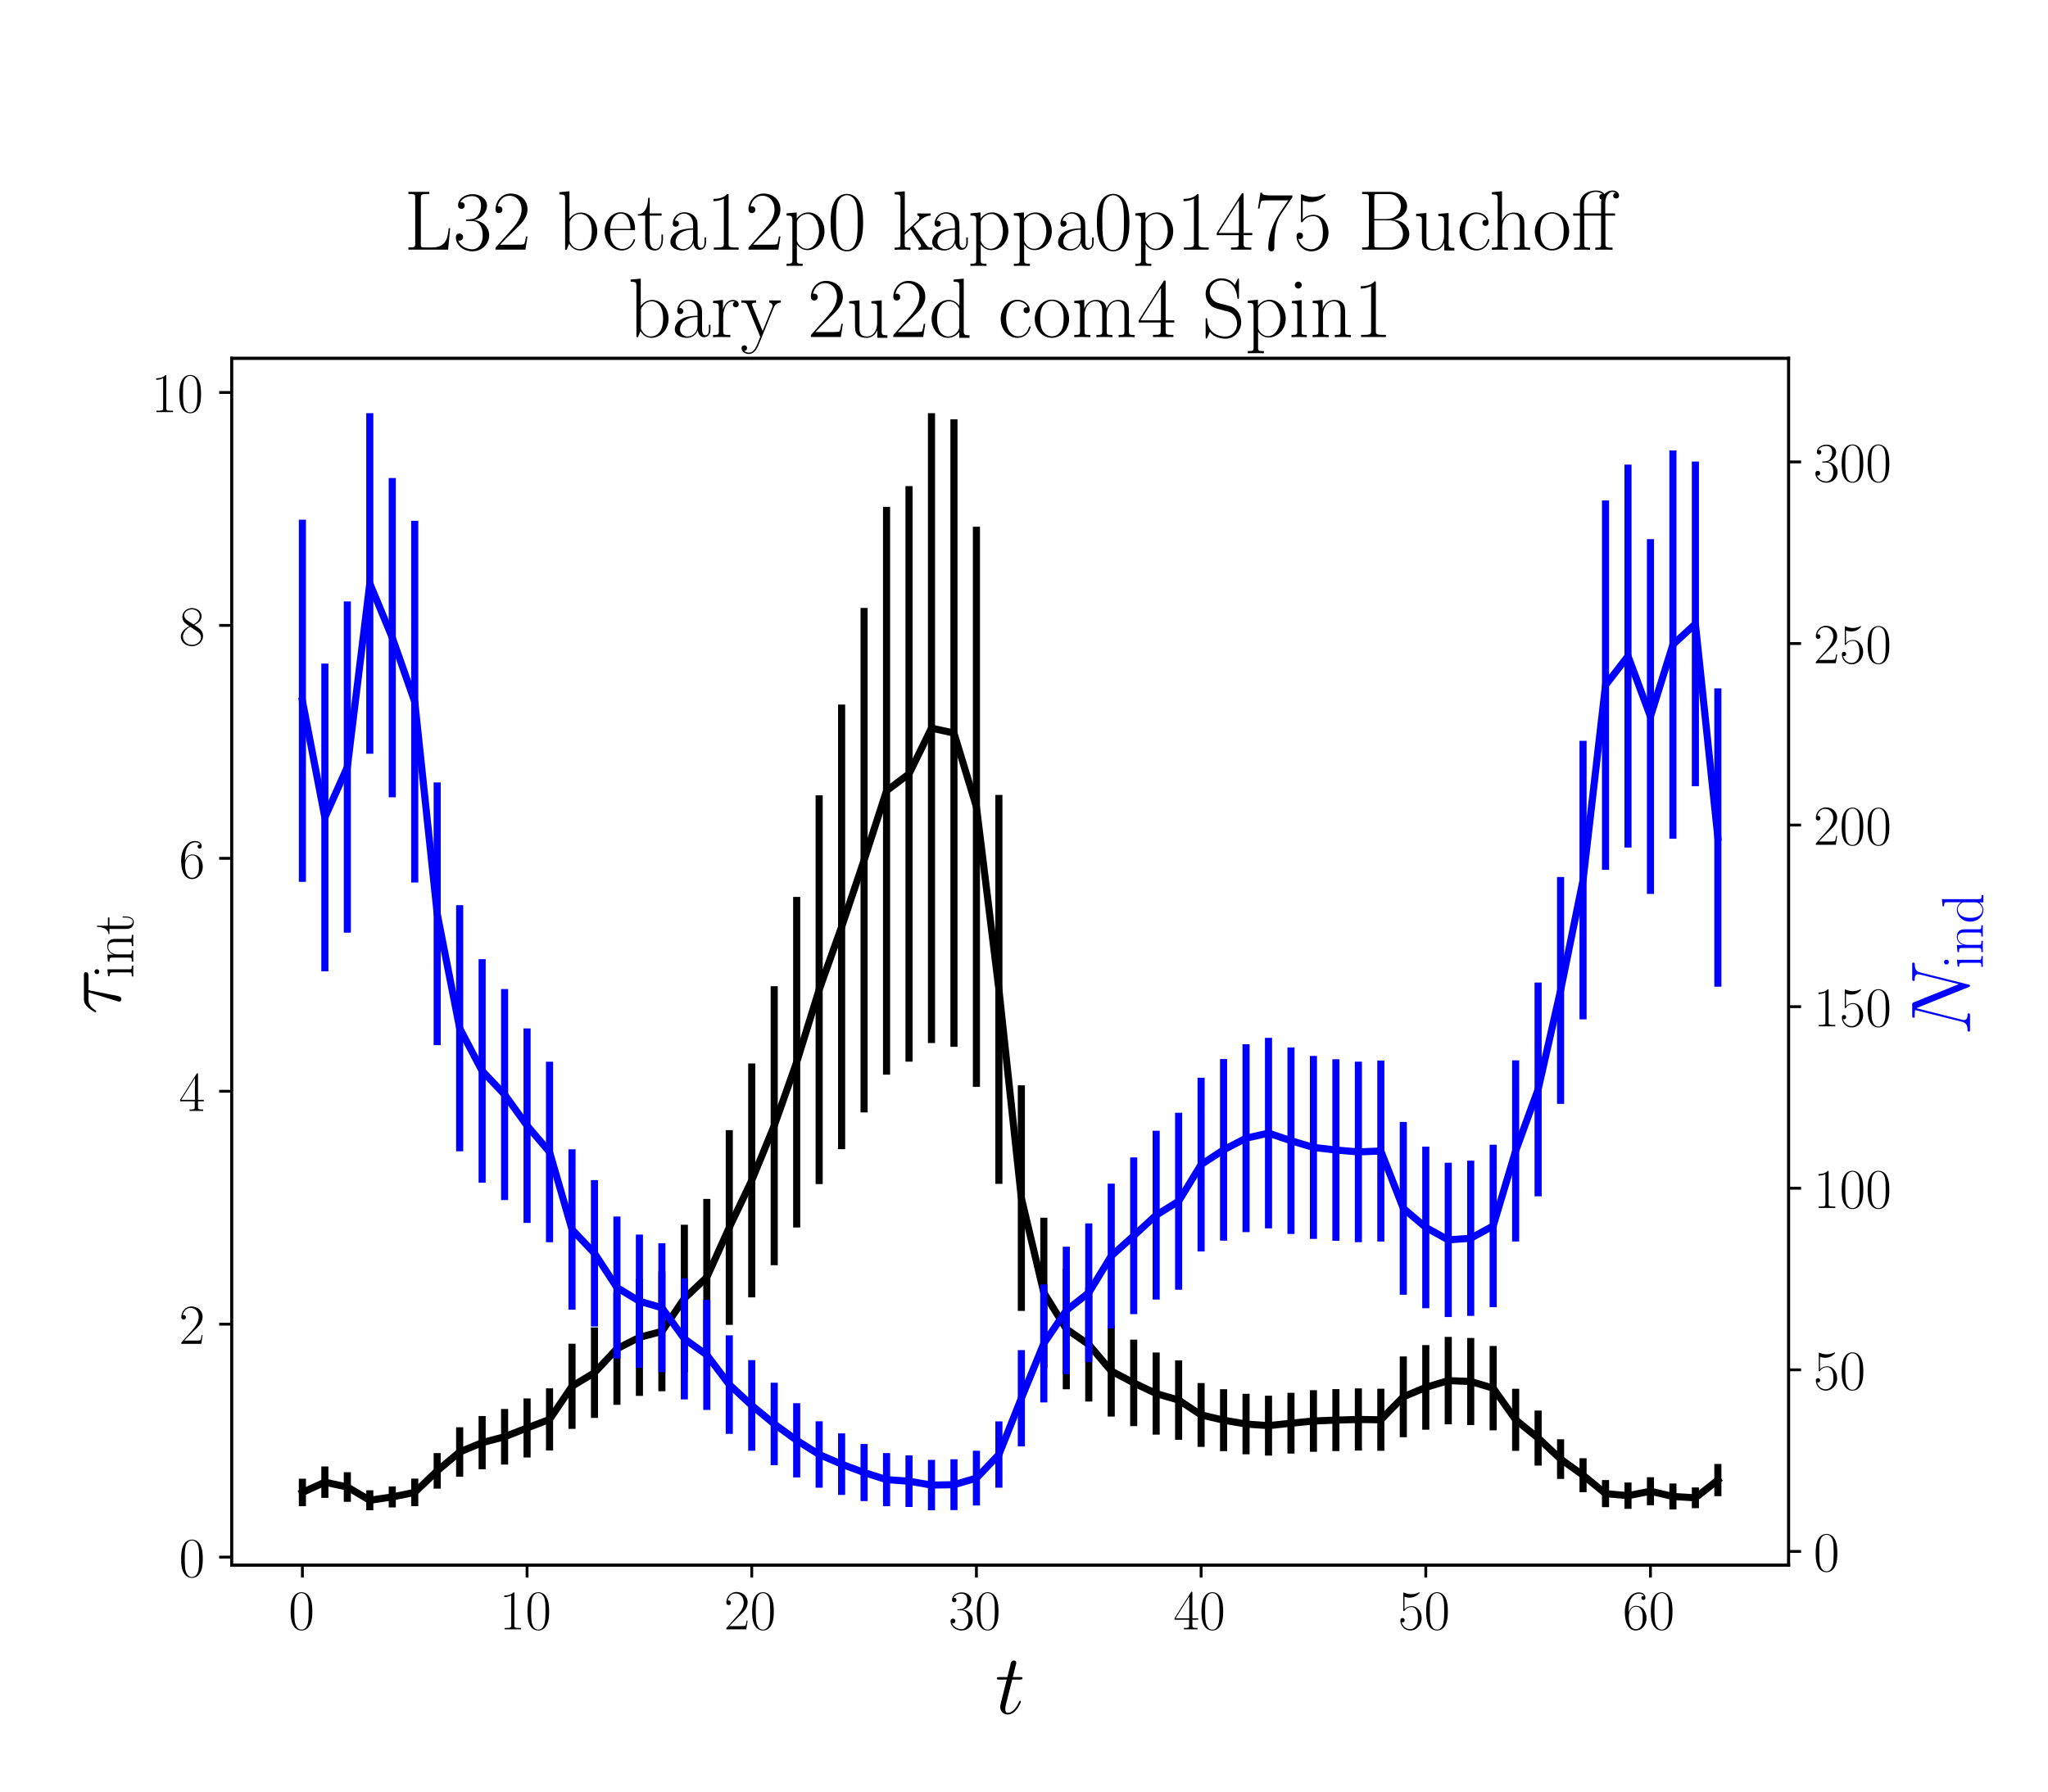 <?xml version="1.0" encoding="utf-8" standalone="no"?>
<!DOCTYPE svg PUBLIC "-//W3C//DTD SVG 1.1//EN"
  "http://www.w3.org/Graphics/SVG/1.1/DTD/svg11.dtd">
<!-- Created with matplotlib (https://matplotlib.org/) -->
<svg height="504pt" version="1.1" viewBox="0 0 576 504" width="576pt" xmlns="http://www.w3.org/2000/svg" xmlns:xlink="http://www.w3.org/1999/xlink">
 <defs>
  <style type="text/css">*{stroke-linecap:butt;stroke-linejoin:round;}</style>
 </defs>
 <g id="figure_1">
  <g id="patch_1">
   <path d="M 0 504 
L 576 504 
L 576 0 
L 0 0 
z
" style="fill:#ffffff;"/>
  </g>
  <g id="axes_1">
   <g id="patch_2">
    <path d="M 65.143 440.296 
L 503.053 440.296 
L 503.053 100.8 
L 65.143 100.8 
z
" style="fill:#ffffff;"/>
   </g>
   <g id="matplotlib.axis_1">
    <g id="xtick_1">
     <g id="line2d_1">
      <defs>
       <path d="M 0 0 
L 0 3.5 
" id="me32fcf3b4c" style="stroke:#000000;stroke-width:0.8;"/>
      </defs>
      <g>
       <use style="stroke:#000000;stroke-width:0.8;" x="85.048" xlink:href="#me32fcf3b4c" y="440.296"/>
      </g>
     </g>
     <g id="text_1">
      <!-- $\mathdefault{0}$ -->
      <g transform="translate(81.146 458.365)scale(0.16 -0.16)">
       <defs>
        <path d="M 42 31.641 
C 42 37.75 41.906 48.125 37.703 56.109 
C 34 63.109 28.094 65.594 22.906 65.594 
C 18.094 65.594 12 63.406 8.203 56.203 
C 4.203 48.719 3.797 39.438 3.797 31.641 
C 3.797 25.953 3.906 17.281 7 9.672 
C 11.297 -0.609 19 -2 22.906 -2 
C 27.5 -2 34.5 -0.109 38.594 9.375 
C 41.594 16.281 42 24.359 42 31.641 
z
M 22.906 -0.406 
C 16.5 -0.406 12.703 5.078 11.297 12.688 
C 10.203 18.562 10.203 27.156 10.203 32.75 
C 10.203 40.438 10.203 46.828 11.5 52.922 
C 13.406 61.391 19 64 22.906 64 
C 27 64 32.297 61.297 34.203 53.125 
C 35.5 47.438 35.594 40.734 35.594 32.75 
C 35.594 26.25 35.594 18.266 34.406 12.375 
C 32.297 1.484 26.406 -0.406 22.906 -0.406 
z
" id="CMR17-48"/>
       </defs>
       <use transform="scale(0.996)" xlink:href="#CMR17-48"/>
      </g>
     </g>
    </g>
    <g id="xtick_2">
     <g id="line2d_2">
      <g>
       <use style="stroke:#000000;stroke-width:0.8;" x="148.239" xlink:href="#me32fcf3b4c" y="440.296"/>
      </g>
     </g>
     <g id="text_2">
      <!-- $\mathdefault{10}$ -->
      <g transform="translate(140.435 458.365)scale(0.16 -0.16)">
       <defs>
        <path d="M 26.594 63.406 
C 26.594 65.5 26.5 65.5 25.094 65.5 
C 21.203 61.188 15.297 59.797 9.703 59.797 
C 9.406 59.797 8.906 59.797 8.797 59.5 
C 8.703 59.297 8.703 59.094 8.703 57 
C 11.797 57 17 57.594 21 59.984 
L 21 7.203 
C 21 3.688 20.797 2.5 12.203 2.5 
L 9.203 2.5 
L 9.203 0 
C 14 0 19 0 23.797 0 
C 28.594 0 33.594 0 38.406 0 
L 38.406 2.5 
L 35.406 2.5 
C 26.797 2.5 26.594 3.594 26.594 7.156 
z
" id="CMR17-49"/>
       </defs>
       <use transform="scale(0.996)" xlink:href="#CMR17-49"/>
       <use transform="translate(45.69 0)scale(0.996)" xlink:href="#CMR17-48"/>
      </g>
     </g>
    </g>
    <g id="xtick_3">
     <g id="line2d_3">
      <g>
       <use style="stroke:#000000;stroke-width:0.8;" x="211.429" xlink:href="#me32fcf3b4c" y="440.296"/>
      </g>
     </g>
     <g id="text_3">
      <!-- $\mathdefault{20}$ -->
      <g transform="translate(203.625 458.365)scale(0.16 -0.16)">
       <defs>
        <path d="M 41.703 15.453 
L 39.906 15.453 
C 38.906 8.375 38.094 7.172 37.703 6.562 
C 37.203 5.766 30 5.766 28.594 5.766 
L 9.406 5.766 
C 13 9.672 20 16.75 28.5 24.953 
C 34.594 30.734 41.703 37.531 41.703 47.422 
C 41.703 59.219 32.297 66 21.797 66 
C 10.797 66 4.094 56.312 4.094 47.344 
C 4.094 43.438 7 42.938 8.203 42.938 
C 9.203 42.938 12.203 43.547 12.203 47.031 
C 12.203 50.109 9.594 51 8.203 51 
C 7.594 51 7 50.906 6.594 50.703 
C 8.5 59.219 14.297 63.406 20.406 63.406 
C 29.094 63.406 34.797 56.516 34.797 47.422 
C 34.797 38.734 29.703 31.25 24 24.75 
L 4.094 2.281 
L 4.094 0 
L 39.297 0 
z
" id="CMR17-50"/>
       </defs>
       <use transform="scale(0.996)" xlink:href="#CMR17-50"/>
       <use transform="translate(45.69 0)scale(0.996)" xlink:href="#CMR17-48"/>
      </g>
     </g>
    </g>
    <g id="xtick_4">
     <g id="line2d_4">
      <g>
       <use style="stroke:#000000;stroke-width:0.8;" x="274.619" xlink:href="#me32fcf3b4c" y="440.296"/>
      </g>
     </g>
     <g id="text_4">
      <!-- $\mathdefault{30}$ -->
      <g transform="translate(266.815 458.365)scale(0.16 -0.16)">
       <defs>
        <path d="M 22.094 33.703 
C 31 33.703 34.906 25.969 34.906 17.031 
C 34.906 5 28.5 0.391 22.703 0.391 
C 17.406 0.391 8.797 3.031 6.094 10.828 
C 6.594 10.625 7.094 10.625 7.594 10.625 
C 10 10.625 11.797 12.219 11.797 14.812 
C 11.797 17.703 9.594 19 7.594 19 
C 5.906 19 3.297 18.203 3.297 14.469 
C 3.297 5.234 12.297 -2 22.906 -2 
C 34 -2 42.5 6.719 42.5 16.953 
C 42.5 26.672 34.5 33.703 25 34.797 
C 32.594 36.375 39.906 43.062 39.906 52.016 
C 39.906 59.688 32 65.297 23 65.297 
C 13.906 65.297 5.906 59.828 5.906 52.016 
C 5.906 48.594 8.5 48 9.797 48 
C 11.906 48 13.703 49.297 13.703 51.891 
C 13.703 54.469 11.906 55.766 9.797 55.766 
C 9.406 55.766 8.906 55.766 8.5 55.578 
C 11.406 61.859 19.297 63 22.797 63 
C 26.297 63 32.906 61.328 32.906 51.875 
C 32.906 49.109 32.5 44.188 29.094 39.844 
C 26.094 36 22.703 36 19.406 35.688 
C 18.906 35.688 16.594 35.453 16.203 35.453 
C 15.5 35.359 15.094 35.266 15.094 34.5 
C 15.094 33.797 15.203 33.703 17.203 33.703 
z
" id="CMR17-51"/>
       </defs>
       <use transform="scale(0.996)" xlink:href="#CMR17-51"/>
       <use transform="translate(45.69 0)scale(0.996)" xlink:href="#CMR17-48"/>
      </g>
     </g>
    </g>
    <g id="xtick_5">
     <g id="line2d_5">
      <g>
       <use style="stroke:#000000;stroke-width:0.8;" x="337.81" xlink:href="#me32fcf3b4c" y="440.296"/>
      </g>
     </g>
     <g id="text_5">
      <!-- $\mathdefault{40}$ -->
      <g transform="translate(330.006 458.365)scale(0.16 -0.16)">
       <defs>
        <path d="M 33.594 64.406 
C 33.594 66.5 33.5 66.5 31.703 66.5 
L 2 19.594 
L 2 17 
L 27.797 17 
L 27.797 7.141 
C 27.797 3.5 27.594 2.5 20.594 2.5 
L 18.703 2.5 
L 18.703 0 
C 21.906 0 27.297 0 30.703 0 
C 34.094 0 39.5 0 42.703 0 
L 42.703 2.5 
L 40.797 2.5 
C 33.797 2.5 33.594 3.5 33.594 7.141 
L 33.594 17 
L 43.797 17 
L 43.797 19.594 
L 33.594 19.594 
z
M 28.094 57.859 
L 28.094 19.594 
L 4 19.594 
z
" id="CMR17-52"/>
       </defs>
       <use transform="scale(0.996)" xlink:href="#CMR17-52"/>
       <use transform="translate(45.69 0)scale(0.996)" xlink:href="#CMR17-48"/>
      </g>
     </g>
    </g>
    <g id="xtick_6">
     <g id="line2d_6">
      <g>
       <use style="stroke:#000000;stroke-width:0.8;" x="401" xlink:href="#me32fcf3b4c" y="440.296"/>
      </g>
     </g>
     <g id="text_6">
      <!-- $\mathdefault{50}$ -->
      <g transform="translate(393.196 458.365)scale(0.16 -0.16)">
       <defs>
        <path d="M 11.406 57.688 
C 12.406 57.281 16.5 56 20.703 56 
C 30 56 35.094 61.109 38 64.062 
C 38 64.953 38 65.5 37.406 65.5 
C 37.297 65.5 37.094 65.5 36.297 65.047 
C 32.797 63.406 28.703 62.078 23.703 62.078 
C 20.703 62.078 16.203 62.484 11.297 64.672 
C 10.203 65.172 10 65.172 9.906 65.172 
C 9.406 65.172 9.297 65.062 9.297 63.078 
L 9.297 34.422 
C 9.297 32.641 9.297 32.141 10.297 32.141 
C 10.797 32.141 11 32.344 11.5 33.031 
C 14.703 37.516 19.094 39.406 24.094 39.406 
C 27.594 39.406 35.094 37.219 35.094 20.141 
C 35.094 16.953 35.094 11.172 32.094 6.578 
C 29.594 2.484 25.703 0.391 21.406 0.391 
C 14.797 0.391 8.094 5 6.297 12.719 
C 6.703 12.609 7.5 12.422 7.906 12.422 
C 9.203 12.422 11.703 13.125 11.703 16.219 
C 11.703 18.906 9.797 20 7.906 20 
C 5.594 20 4.094 18.594 4.094 15.797 
C 4.094 7.094 11 -2 21.594 -2 
C 31.906 -2 41.703 6.875 41.703 19.75 
C 41.703 31.719 33.906 41 24.203 41 
C 19.094 41 14.797 39.109 11.406 35.531 
z
" id="CMR17-53"/>
       </defs>
       <use transform="scale(0.996)" xlink:href="#CMR17-53"/>
       <use transform="translate(45.69 0)scale(0.996)" xlink:href="#CMR17-48"/>
      </g>
     </g>
    </g>
    <g id="xtick_7">
     <g id="line2d_7">
      <g>
       <use style="stroke:#000000;stroke-width:0.8;" x="464.191" xlink:href="#me32fcf3b4c" y="440.296"/>
      </g>
     </g>
     <g id="text_7">
      <!-- $\mathdefault{60}$ -->
      <g transform="translate(456.387 458.365)scale(0.16 -0.16)">
       <defs>
        <path d="M 10.594 34 
C 10.594 57.656 21.797 63 28.297 63 
C 30.406 63 35.5 62.641 37.5 59 
C 35.906 59 32.906 59 32.906 55.516 
C 32.906 52.828 35.094 51.922 36.5 51.922 
C 37.406 51.922 40.094 52.312 40.094 55.625 
C 40.094 61.781 35.094 65.297 28.203 65.297 
C 16.297 65.297 3.797 52.969 3.797 31 
C 3.797 3.953 15.094 -2 23.094 -2 
C 32.797 -2 42 6.672 42 20.047 
C 42 32.516 33.906 41.594 23.703 41.594 
C 17.594 41.594 13.094 37.609 10.594 30.625 
z
M 23.094 0.391 
C 10.797 0.391 10.797 18.75 10.797 22.438 
C 10.797 29.625 14.203 40 23.5 40 
C 25.203 40 30.094 40 33.406 33.125 
C 35.203 29.219 35.203 25.141 35.203 20.141 
C 35.203 14.75 35.203 10.781 33.094 6.781 
C 30.906 2.672 27.703 0.391 23.094 0.391 
z
" id="CMR17-54"/>
       </defs>
       <use transform="scale(0.996)" xlink:href="#CMR17-54"/>
       <use transform="translate(45.69 0)scale(0.996)" xlink:href="#CMR17-48"/>
      </g>
     </g>
    </g>
    <g id="text_8">
     <!-- $t$ -->
     <g transform="translate(279.871 482.069)scale(0.24 -0.24)">
      <defs>
       <path d="M 20.094 40.094 
L 29.297 40.094 
C 31.203 40.094 32.203 40.094 32.203 41.891 
C 32.203 43 31.594 43 29.594 43 
L 20.797 43 
L 24.5 57.688 
C 24.906 59.078 24.906 59.281 24.906 60 
C 24.906 61.609 23.594 62.5 22.297 62.5 
C 21.5 62.5 19.203 62.203 18.406 58.984 
L 14.5 43 
L 5.094 43 
C 3.094 43 2.203 43 2.203 41.094 
C 2.203 40.094 2.906 40.094 4.797 40.094 
L 13.703 40.094 
L 7.094 13.766 
C 6.297 10.281 6 9.281 6 7.984 
C 6 3.297 9.297 -1 14.906 -1 
C 25 -1 30.406 13.562 30.406 14.25 
C 30.406 14.859 30 15.156 29.406 15.156 
C 29.203 15.156 28.797 15.156 28.594 14.75 
C 28.5 14.656 28.406 14.547 27.703 12.953 
C 25.594 7.984 21 1 15.203 1 
C 12.203 1 12 3.5 12 5.688 
C 12 5.781 12 7.688 12.297 8.875 
z
" id="CMMI12-116"/>
      </defs>
      <use transform="scale(0.996)" xlink:href="#CMMI12-116"/>
     </g>
    </g>
   </g>
   <g id="matplotlib.axis_2">
    <g id="ytick_1">
     <g id="line2d_8">
      <defs>
       <path d="M 0 0 
L -3.5 0 
" id="m908e5d9230" style="stroke:#000000;stroke-width:0.8;"/>
      </defs>
      <g>
       <use style="stroke:#000000;stroke-width:0.8;" x="65.143" xlink:href="#m908e5d9230" y="438.033"/>
      </g>
     </g>
     <g id="text_9">
      <!-- $\mathdefault{0}$ -->
      <g transform="translate(50.339 443.567)scale(0.16 -0.16)">
       <use transform="scale(0.996)" xlink:href="#CMR17-48"/>
      </g>
     </g>
    </g>
    <g id="ytick_2">
     <g id="line2d_9">
      <g>
       <use style="stroke:#000000;stroke-width:0.8;" x="65.143" xlink:href="#m908e5d9230" y="372.507"/>
      </g>
     </g>
     <g id="text_10">
      <!-- $\mathdefault{2}$ -->
      <g transform="translate(50.339 378.042)scale(0.16 -0.16)">
       <use transform="scale(0.996)" xlink:href="#CMR17-50"/>
      </g>
     </g>
    </g>
    <g id="ytick_3">
     <g id="line2d_10">
      <g>
       <use style="stroke:#000000;stroke-width:0.8;" x="65.143" xlink:href="#m908e5d9230" y="306.981"/>
      </g>
     </g>
     <g id="text_11">
      <!-- $\mathdefault{4}$ -->
      <g transform="translate(50.339 312.516)scale(0.16 -0.16)">
       <use transform="scale(0.996)" xlink:href="#CMR17-52"/>
      </g>
     </g>
    </g>
    <g id="ytick_4">
     <g id="line2d_11">
      <g>
       <use style="stroke:#000000;stroke-width:0.8;" x="65.143" xlink:href="#m908e5d9230" y="241.455"/>
      </g>
     </g>
     <g id="text_12">
      <!-- $\mathdefault{6}$ -->
      <g transform="translate(50.339 246.99)scale(0.16 -0.16)">
       <use transform="scale(0.996)" xlink:href="#CMR17-54"/>
      </g>
     </g>
    </g>
    <g id="ytick_5">
     <g id="line2d_12">
      <g>
       <use style="stroke:#000000;stroke-width:0.8;" x="65.143" xlink:href="#m908e5d9230" y="175.93"/>
      </g>
     </g>
     <g id="text_13">
      <!-- $\mathdefault{8}$ -->
      <g transform="translate(50.339 181.464)scale(0.16 -0.16)">
       <defs>
        <path d="M 27.203 35.375 
C 33.5 38.547 39.906 43.328 39.906 50.984 
C 39.906 60.016 31.094 65.297 23 65.297 
C 13.906 65.297 5.906 58.734 5.906 49.688 
C 5.906 47.203 6.5 42.922 10.406 39.141 
C 11.406 38.156 15.594 35.172 18.297 33.281 
C 13.797 30.984 3.297 25.531 3.297 14.594 
C 3.297 4.359 13.094 -2 22.797 -2 
C 33.5 -2 42.5 5.656 42.5 15.781 
C 42.5 24.844 36.406 29.016 32.406 31.703 
z
M 14.094 44.094 
C 13.297 44.594 9.297 47.672 9.297 52.359 
C 9.297 58.422 15.594 63 22.797 63 
C 30.703 63 36.5 57.438 36.5 50.969 
C 36.5 41.703 26.094 36.422 25.594 36.422 
C 25.5 36.422 25.406 36.422 24.594 37.031 
z
M 32.5 23.734 
C 34 22.641 38.797 19.375 38.797 13.297 
C 38.797 5.953 31.406 0.391 23 0.391 
C 13.906 0.391 7 6.844 7 14.688 
C 7 22.547 13.094 29.094 20 32.188 
z
" id="CMR17-56"/>
       </defs>
       <use transform="scale(0.996)" xlink:href="#CMR17-56"/>
      </g>
     </g>
    </g>
    <g id="ytick_6">
     <g id="line2d_13">
      <g>
       <use style="stroke:#000000;stroke-width:0.8;" x="65.143" xlink:href="#m908e5d9230" y="110.404"/>
      </g>
     </g>
     <g id="text_14">
      <!-- $\mathdefault{10}$ -->
      <g transform="translate(42.535 115.939)scale(0.16 -0.16)">
       <use transform="scale(0.996)" xlink:href="#CMR17-49"/>
       <use transform="translate(45.69 0)scale(0.996)" xlink:href="#CMR17-48"/>
      </g>
     </g>
    </g>
    <g id="text_15">
     <!-- $\tau_{\rm int}$ -->
     <g transform="translate(33.884 285.419)rotate(-90)scale(0.24 -0.24)">
      <defs>
       <path d="M 28.703 37.625 
L 45.297 37.625 
C 46.594 37.625 49.906 37.625 49.906 40.812 
C 49.906 43 48 43 46.203 43 
L 18.703 43 
C 16.406 43 13 43 8.406 38.125 
C 5.797 35.234 2.594 29.953 2.594 29.359 
C 2.594 28.766 3.094 28.562 3.703 28.562 
C 4.406 28.562 4.5 28.859 5 29.453 
C 10.203 37.625 15.406 37.625 17.906 37.625 
L 26.203 37.625 
L 15.797 3.484 
C 15.297 1.984 15.297 1.781 15.297 1.484 
C 15.297 0.391 16 -1 18 -1 
C 21.094 -1 21.594 1.688 21.906 3.172 
z
" id="CMMI12-28"/>
       <path d="M 15.5 61.078 
C 15.5 63.266 13.703 65.156 11.406 65.156 
C 9.203 65.156 7.297 63.375 7.297 61.078 
C 7.297 58.891 9.094 57 11.406 57 
C 13.594 57 15.5 58.797 15.5 61.078 
z
M 3.797 42.281 
L 3.797 39.703 
C 9.406 39.703 10.203 39.094 10.203 34.328 
L 10.203 6.672 
C 10.203 2.875 9.797 2.391 3.406 2.391 
L 3.406 -0.203 
C 5.797 0 10.094 0 12.594 0 
C 15 0 19.094 0 21.406 -0.203 
L 21.406 2.391 
C 15.5 2.391 15.297 2.984 15.297 6.562 
L 15.297 43.375 
z
" id="CMR17-105"/>
       <path d="M 41.5 30.203 
C 41.5 35.297 40.5 43.594 28.703 43.594 
C 20.797 43.594 16.703 37.5 15.203 33.5 
L 15.094 33.5 
L 15.094 43.594 
L 3.297 42.5 
L 3.297 39.906 
C 9.203 39.906 10.094 39.297 10.094 34.5 
L 10.094 6.688 
C 10.094 2.875 9.703 2.391 3.297 2.391 
L 3.297 -0.203 
C 5.703 0 10.094 0 12.703 0 
C 15.297 0 19.797 0 22.203 -0.203 
L 22.203 2.391 
C 15.797 2.391 15.406 2.781 15.406 6.688 
L 15.406 25.906 
C 15.406 35.109 21 42 28 42 
C 35.406 42 36.203 35.406 36.203 30.594 
L 36.203 6.688 
C 36.203 2.875 35.797 2.391 29.406 2.391 
L 29.406 -0.203 
C 31.797 0 36.203 0 38.797 0 
C 41.406 0 45.906 0 48.297 -0.203 
L 48.297 2.391 
C 41.906 2.391 41.5 2.781 41.5 6.688 
z
" id="CMR17-110"/>
       <path d="M 15.094 40 
L 29.094 40 
L 29.094 42.578 
L 15.094 42.578 
L 15.094 61 
L 13.297 61 
C 13.094 50.703 9.594 41.688 1.094 41.688 
L 1.094 40 
L 9.797 40 
L 9.797 12.047 
C 9.797 10.156 9.797 -1 21.406 -1 
C 27.297 -1 30.703 4.781 30.703 12.141 
L 30.703 17.812 
L 28.906 17.812 
L 28.906 12.234 
C 28.906 5.375 26.203 0.797 22 0.797 
C 19.094 0.797 15.094 2.781 15.094 11.844 
z
" id="CMR17-116"/>
      </defs>
      <use transform="scale(0.996)" xlink:href="#CMMI12-28"/>
      <use transform="translate(42.364 -14.944)scale(0.697)" xlink:href="#CMR17-105"/>
      <use transform="translate(59.773 -14.944)scale(0.697)" xlink:href="#CMR17-110"/>
      <use transform="translate(93.578 -14.944)scale(0.697)" xlink:href="#CMR17-116"/>
     </g>
    </g>
   </g>
   <g id="LineCollection_1">
    <path clip-path="url(#pac6426f59f)" d="M 85.048 423.719 
L 85.048 415.978 
" style="fill:none;stroke:#000000;stroke-width:2;"/>
    <path clip-path="url(#pac6426f59f)" d="M 91.367 421.377 
L 91.367 412.54 
" style="fill:none;stroke:#000000;stroke-width:2;"/>
    <path clip-path="url(#pac6426f59f)" d="M 97.686 422.477 
L 97.686 414.149 
" style="fill:none;stroke:#000000;stroke-width:2;"/>
    <path clip-path="url(#pac6426f59f)" d="M 104.005 424.864 
L 104.005 419.241 
" style="fill:none;stroke:#000000;stroke-width:2;"/>
    <path clip-path="url(#pac6426f59f)" d="M 110.324 424.062 
L 110.324 418.148 
" style="fill:none;stroke:#000000;stroke-width:2;"/>
    <path clip-path="url(#pac6426f59f)" d="M 116.643 423.704 
L 116.643 415.956 
" style="fill:none;stroke:#000000;stroke-width:2;"/>
    <path clip-path="url(#pac6426f59f)" d="M 122.962 418.772 
L 122.962 408.775 
" style="fill:none;stroke:#000000;stroke-width:2;"/>
    <path clip-path="url(#pac6426f59f)" d="M 129.281 415.422 
L 129.281 401.511 
" style="fill:none;stroke:#000000;stroke-width:2;"/>
    <path clip-path="url(#pac6426f59f)" d="M 135.6 413.328 
L 135.6 398.35 
" style="fill:none;stroke:#000000;stroke-width:2;"/>
    <path clip-path="url(#pac6426f59f)" d="M 141.92 411.996 
L 141.92 396.358 
" style="fill:none;stroke:#000000;stroke-width:2;"/>
    <path clip-path="url(#pac6426f59f)" d="M 148.239 410.001 
L 148.239 393.405 
" style="fill:none;stroke:#000000;stroke-width:2;"/>
    <path clip-path="url(#pac6426f59f)" d="M 154.558 408.06 
L 154.558 390.562 
" style="fill:none;stroke:#000000;stroke-width:2;"/>
    <path clip-path="url(#pac6426f59f)" d="M 160.877 401.952 
L 160.877 378.013 
" style="fill:none;stroke:#000000;stroke-width:2;"/>
    <path clip-path="url(#pac6426f59f)" d="M 167.196 398.888 
L 167.196 373.419 
" style="fill:none;stroke:#000000;stroke-width:2;"/>
    <path clip-path="url(#pac6426f59f)" d="M 173.515 395.197 
L 173.515 363.637 
" style="fill:none;stroke:#000000;stroke-width:2;"/>
    <path clip-path="url(#pac6426f59f)" d="M 179.834 392.679 
L 179.834 359.739 
" style="fill:none;stroke:#000000;stroke-width:2;"/>
    <path clip-path="url(#pac6426f59f)" d="M 186.153 391.37 
L 186.153 357.733 
" style="fill:none;stroke:#000000;stroke-width:2;"/>
    <path clip-path="url(#pac6426f59f)" d="M 192.472 386.01 
L 192.472 344.539 
" style="fill:none;stroke:#000000;stroke-width:2;"/>
    <path clip-path="url(#pac6426f59f)" d="M 198.791 381.358 
L 198.791 337.27 
" style="fill:none;stroke:#000000;stroke-width:2;"/>
    <path clip-path="url(#pac6426f59f)" d="M 205.11 372.695 
L 205.11 317.924 
" style="fill:none;stroke:#000000;stroke-width:2;"/>
    <path clip-path="url(#pac6426f59f)" d="M 211.429 364.967 
L 211.429 299.167 
" style="fill:none;stroke:#000000;stroke-width:2;"/>
    <path clip-path="url(#pac6426f59f)" d="M 217.748 355.918 
L 217.748 277.438 
" style="fill:none;stroke:#000000;stroke-width:2;"/>
    <path clip-path="url(#pac6426f59f)" d="M 224.067 345.309 
L 224.067 252.312 
" style="fill:none;stroke:#000000;stroke-width:2;"/>
    <path clip-path="url(#pac6426f59f)" d="M 230.386 333.098 
L 230.386 223.738 
" style="fill:none;stroke:#000000;stroke-width:2;"/>
    <path clip-path="url(#pac6426f59f)" d="M 236.705 323.287 
L 236.705 198.206 
" style="fill:none;stroke:#000000;stroke-width:2;"/>
    <path clip-path="url(#pac6426f59f)" d="M 243.024 312.945 
L 243.024 171.019 
" style="fill:none;stroke:#000000;stroke-width:2;"/>
    <path clip-path="url(#pac6426f59f)" d="M 249.343 302.313 
L 249.343 142.591 
" style="fill:none;stroke:#000000;stroke-width:2;"/>
    <path clip-path="url(#pac6426f59f)" d="M 255.662 298.66 
L 255.662 136.753 
" style="fill:none;stroke:#000000;stroke-width:2;"/>
    <path clip-path="url(#pac6426f59f)" d="M 261.981 293.429 
L 261.981 116.232 
" style="fill:none;stroke:#000000;stroke-width:2;"/>
    <path clip-path="url(#pac6426f59f)" d="M 268.3 294.488 
L 268.3 117.949 
" style="fill:none;stroke:#000000;stroke-width:2;"/>
    <path clip-path="url(#pac6426f59f)" d="M 274.619 305.762 
L 274.619 148.184 
" style="fill:none;stroke:#000000;stroke-width:2;"/>
    <path clip-path="url(#pac6426f59f)" d="M 280.938 333.031 
L 280.938 223.631 
" style="fill:none;stroke:#000000;stroke-width:2;"/>
    <path clip-path="url(#pac6426f59f)" d="M 287.258 368.775 
L 287.258 305.309 
" style="fill:none;stroke:#000000;stroke-width:2;"/>
    <path clip-path="url(#pac6426f59f)" d="M 293.577 384.756 
L 293.577 342.563 
" style="fill:none;stroke:#000000;stroke-width:2;"/>
    <path clip-path="url(#pac6426f59f)" d="M 299.896 390.814 
L 299.896 356.885 
" style="fill:none;stroke:#000000;stroke-width:2;"/>
    <path clip-path="url(#pac6426f59f)" d="M 306.215 394.268 
L 306.215 362.193 
" style="fill:none;stroke:#000000;stroke-width:2;"/>
    <path clip-path="url(#pac6426f59f)" d="M 312.534 398.499 
L 312.534 372.84 
" style="fill:none;stroke:#000000;stroke-width:2;"/>
    <path clip-path="url(#pac6426f59f)" d="M 318.853 401.189 
L 318.853 376.862 
" style="fill:none;stroke:#000000;stroke-width:2;"/>
    <path clip-path="url(#pac6426f59f)" d="M 325.172 403.58 
L 325.172 380.486 
" style="fill:none;stroke:#000000;stroke-width:2;"/>
    <path clip-path="url(#pac6426f59f)" d="M 331.491 405.024 
L 331.491 382.697 
" style="fill:none;stroke:#000000;stroke-width:2;"/>
    <path clip-path="url(#pac6426f59f)" d="M 337.81 407.028 
L 337.81 389.064 
" style="fill:none;stroke:#000000;stroke-width:2;"/>
    <path clip-path="url(#pac6426f59f)" d="M 344.129 408.225 
L 344.129 390.803 
" style="fill:none;stroke:#000000;stroke-width:2;"/>
    <path clip-path="url(#pac6426f59f)" d="M 350.448 409.109 
L 350.448 392.094 
" style="fill:none;stroke:#000000;stroke-width:2;"/>
    <path clip-path="url(#pac6426f59f)" d="M 356.767 409.476 
L 356.767 392.634 
" style="fill:none;stroke:#000000;stroke-width:2;"/>
    <path clip-path="url(#pac6426f59f)" d="M 363.086 408.921 
L 363.086 391.819 
" style="fill:none;stroke:#000000;stroke-width:2;"/>
    <path clip-path="url(#pac6426f59f)" d="M 369.405 408.414 
L 369.405 391.079 
" style="fill:none;stroke:#000000;stroke-width:2;"/>
    <path clip-path="url(#pac6426f59f)" d="M 375.724 408.21 
L 375.724 390.781 
" style="fill:none;stroke:#000000;stroke-width:2;"/>
    <path clip-path="url(#pac6426f59f)" d="M 382.043 408.064 
L 382.043 390.568 
" style="fill:none;stroke:#000000;stroke-width:2;"/>
    <path clip-path="url(#pac6426f59f)" d="M 388.362 408.135 
L 388.362 390.672 
" style="fill:none;stroke:#000000;stroke-width:2;"/>
    <path clip-path="url(#pac6426f59f)" d="M 394.681 404.302 
L 394.681 381.589 
" style="fill:none;stroke:#000000;stroke-width:2;"/>
    <path clip-path="url(#pac6426f59f)" d="M 401 402.199 
L 401 378.387 
" style="fill:none;stroke:#000000;stroke-width:2;"/>
    <path clip-path="url(#pac6426f59f)" d="M 407.319 400.677 
L 407.319 376.093 
" style="fill:none;stroke:#000000;stroke-width:2;"/>
    <path clip-path="url(#pac6426f59f)" d="M 413.638 400.879 
L 413.638 376.395 
" style="fill:none;stroke:#000000;stroke-width:2;"/>
    <path clip-path="url(#pac6426f59f)" d="M 419.957 402.37 
L 419.957 378.645 
" style="fill:none;stroke:#000000;stroke-width:2;"/>
    <path clip-path="url(#pac6426f59f)" d="M 426.276 408.142 
L 426.276 390.683 
" style="fill:none;stroke:#000000;stroke-width:2;"/>
    <path clip-path="url(#pac6426f59f)" d="M 432.596 412.297 
L 432.596 396.808 
" style="fill:none;stroke:#000000;stroke-width:2;"/>
    <path clip-path="url(#pac6426f59f)" d="M 438.915 416.036 
L 438.915 404.884 
" style="fill:none;stroke:#000000;stroke-width:2;"/>
    <path clip-path="url(#pac6426f59f)" d="M 445.234 419.771 
L 445.234 410.212 
" style="fill:none;stroke:#000000;stroke-width:2;"/>
    <path clip-path="url(#pac6426f59f)" d="M 451.553 423.984 
L 451.553 416.37 
" style="fill:none;stroke:#000000;stroke-width:2;"/>
    <path clip-path="url(#pac6426f59f)" d="M 457.872 424.451 
L 457.872 417.062 
" style="fill:none;stroke:#000000;stroke-width:2;"/>
    <path clip-path="url(#pac6426f59f)" d="M 464.191 423.442 
L 464.191 415.569 
" style="fill:none;stroke:#000000;stroke-width:2;"/>
    <path clip-path="url(#pac6426f59f)" d="M 470.51 424.628 
L 470.51 417.324 
" style="fill:none;stroke:#000000;stroke-width:2;"/>
    <path clip-path="url(#pac6426f59f)" d="M 476.829 424.275 
L 476.829 418.438 
" style="fill:none;stroke:#000000;stroke-width:2;"/>
    <path clip-path="url(#pac6426f59f)" d="M 483.148 420.893 
L 483.148 411.838 
" style="fill:none;stroke:#000000;stroke-width:2;"/>
   </g>
   <g id="line2d_14">
    <path clip-path="url(#pac6426f59f)" d="M 85.048 419.849 
L 91.367 416.959 
L 97.686 418.313 
L 104.005 422.052 
L 110.324 421.105 
L 116.643 419.83 
L 122.962 413.774 
L 129.281 408.467 
L 135.6 405.839 
L 141.92 404.177 
L 148.239 401.703 
L 154.558 399.311 
L 160.877 389.982 
L 167.196 386.153 
L 173.515 379.417 
L 179.834 376.209 
L 186.153 374.551 
L 192.472 365.274 
L 198.791 359.314 
L 205.11 345.309 
L 211.429 332.067 
L 217.748 316.678 
L 224.067 298.811 
L 230.386 278.418 
L 236.705 260.747 
L 243.024 241.982 
L 249.343 222.452 
L 255.662 217.707 
L 261.981 204.83 
L 268.3 206.219 
L 274.619 226.973 
L 280.938 278.331 
L 287.258 337.042 
L 293.577 363.66 
L 299.896 373.85 
L 306.215 378.23 
L 312.534 385.67 
L 318.853 389.025 
L 325.172 392.033 
L 331.491 393.861 
L 337.81 398.046 
L 344.129 399.514 
L 350.448 400.601 
L 356.767 401.055 
L 363.086 400.37 
L 369.405 399.746 
L 375.724 399.496 
L 382.043 399.316 
L 388.362 399.403 
L 394.681 392.946 
L 401 390.293 
L 407.319 388.385 
L 413.638 388.637 
L 419.957 390.508 
L 426.276 399.413 
L 432.596 404.552 
L 438.915 410.46 
L 445.234 414.992 
L 451.553 420.177 
L 457.872 420.757 
L 464.191 419.506 
L 470.51 420.976 
L 476.829 421.356 
L 483.148 416.366 
" style="fill:none;stroke:#000000;stroke-linecap:square;stroke-width:2;"/>
   </g>
   <g id="patch_3">
    <path d="M 65.143 440.296 
L 65.143 100.8 
" style="fill:none;stroke:#000000;stroke-linecap:square;stroke-linejoin:miter;stroke-width:0.8;"/>
   </g>
   <g id="patch_4">
    <path d="M 503.053 440.296 
L 503.053 100.8 
" style="fill:none;stroke:#000000;stroke-linecap:square;stroke-linejoin:miter;stroke-width:0.8;"/>
   </g>
   <g id="patch_5">
    <path d="M 65.143 440.296 
L 503.053 440.296 
" style="fill:none;stroke:#000000;stroke-linecap:square;stroke-linejoin:miter;stroke-width:0.8;"/>
   </g>
   <g id="patch_6">
    <path d="M 65.143 100.8 
L 503.053 100.8 
" style="fill:none;stroke:#000000;stroke-linecap:square;stroke-linejoin:miter;stroke-width:0.8;"/>
   </g>
  </g>
  <g id="axes_2">
   <g id="matplotlib.axis_3">
    <g id="ytick_7">
     <g id="line2d_15">
      <defs>
       <path d="M 0 0 
L 3.5 0 
" id="m92856140e6" style="stroke:#000000;stroke-width:0.8;"/>
      </defs>
      <g>
       <use style="stroke:#000000;stroke-width:0.8;" x="503.053" xlink:href="#m92856140e6" y="436.434"/>
      </g>
     </g>
     <g id="text_16">
      <!-- $\mathdefault{0}$ -->
      <g transform="translate(510.053 441.969)scale(0.16 -0.16)">
       <use transform="scale(0.996)" xlink:href="#CMR17-48"/>
      </g>
     </g>
    </g>
    <g id="ytick_8">
     <g id="line2d_16">
      <g>
       <use style="stroke:#000000;stroke-width:0.8;" x="503.053" xlink:href="#m92856140e6" y="385.353"/>
      </g>
     </g>
     <g id="text_17">
      <!-- $\mathdefault{50}$ -->
      <g transform="translate(510.053 390.888)scale(0.16 -0.16)">
       <use transform="scale(0.996)" xlink:href="#CMR17-53"/>
       <use transform="translate(45.69 0)scale(0.996)" xlink:href="#CMR17-48"/>
      </g>
     </g>
    </g>
    <g id="ytick_9">
     <g id="line2d_17">
      <g>
       <use style="stroke:#000000;stroke-width:0.8;" x="503.053" xlink:href="#m92856140e6" y="334.272"/>
      </g>
     </g>
     <g id="text_18">
      <!-- $\mathdefault{100}$ -->
      <g transform="translate(510.053 339.807)scale(0.16 -0.16)">
       <use transform="scale(0.996)" xlink:href="#CMR17-49"/>
       <use transform="translate(45.69 0)scale(0.996)" xlink:href="#CMR17-48"/>
       <use transform="translate(91.381 0)scale(0.996)" xlink:href="#CMR17-48"/>
      </g>
     </g>
    </g>
    <g id="ytick_10">
     <g id="line2d_18">
      <g>
       <use style="stroke:#000000;stroke-width:0.8;" x="503.053" xlink:href="#m92856140e6" y="283.191"/>
      </g>
     </g>
     <g id="text_19">
      <!-- $\mathdefault{150}$ -->
      <g transform="translate(510.053 288.725)scale(0.16 -0.16)">
       <use transform="scale(0.996)" xlink:href="#CMR17-49"/>
       <use transform="translate(45.69 0)scale(0.996)" xlink:href="#CMR17-53"/>
       <use transform="translate(91.381 0)scale(0.996)" xlink:href="#CMR17-48"/>
      </g>
     </g>
    </g>
    <g id="ytick_11">
     <g id="line2d_19">
      <g>
       <use style="stroke:#000000;stroke-width:0.8;" x="503.053" xlink:href="#m92856140e6" y="232.109"/>
      </g>
     </g>
     <g id="text_20">
      <!-- $\mathdefault{200}$ -->
      <g transform="translate(510.053 237.644)scale(0.16 -0.16)">
       <use transform="scale(0.996)" xlink:href="#CMR17-50"/>
       <use transform="translate(45.69 0)scale(0.996)" xlink:href="#CMR17-48"/>
       <use transform="translate(91.381 0)scale(0.996)" xlink:href="#CMR17-48"/>
      </g>
     </g>
    </g>
    <g id="ytick_12">
     <g id="line2d_20">
      <g>
       <use style="stroke:#000000;stroke-width:0.8;" x="503.053" xlink:href="#m92856140e6" y="181.028"/>
      </g>
     </g>
     <g id="text_21">
      <!-- $\mathdefault{250}$ -->
      <g transform="translate(510.053 186.563)scale(0.16 -0.16)">
       <use transform="scale(0.996)" xlink:href="#CMR17-50"/>
       <use transform="translate(45.69 0)scale(0.996)" xlink:href="#CMR17-53"/>
       <use transform="translate(91.381 0)scale(0.996)" xlink:href="#CMR17-48"/>
      </g>
     </g>
    </g>
    <g id="ytick_13">
     <g id="line2d_21">
      <g>
       <use style="stroke:#000000;stroke-width:0.8;" x="503.053" xlink:href="#m92856140e6" y="129.947"/>
      </g>
     </g>
     <g id="text_22">
      <!-- $\mathdefault{300}$ -->
      <g transform="translate(510.053 135.482)scale(0.16 -0.16)">
       <use transform="scale(0.996)" xlink:href="#CMR17-51"/>
       <use transform="translate(45.69 0)scale(0.996)" xlink:href="#CMR17-48"/>
       <use transform="translate(91.381 0)scale(0.996)" xlink:href="#CMR17-48"/>
      </g>
     </g>
    </g>
    <g id="text_23">
     <!-- $N_{\rm ind}$ -->
     <g style="fill:#0000ff;" transform="translate(554.069 291.302)rotate(-90)scale(0.24 -0.24)">
      <defs>
       <path d="M 74 57.781 
C 75.094 62.094 76.703 65.094 84.297 65.094 
C 84.594 65.094 85.797 65.094 85.797 66.859 
C 85.797 68 84.906 68 84.5 68 
C 82.5 68 77.406 68 75.406 68 
L 70.594 68 
C 69.203 68 67.406 68 66 68 
C 65.406 68 64.203 68 64.203 66.094 
C 64.203 65.094 65 65.094 65.703 65.094 
C 71.703 65.094 72.094 62.797 72.094 60.984 
C 72.094 60.094 72 59.781 71.703 58.391 
L 60.406 13.281 
L 39 66.391 
C 38.297 68 38.203 68 36 68 
L 23.797 68 
C 21.797 68 20.906 68 20.906 66.094 
C 20.906 65.094 21.594 65.094 23.5 65.094 
C 24 65.094 29.906 65.094 29.906 64.297 
C 29.906 64.094 29.703 63.297 29.594 63 
L 16.297 9.922 
C 15.094 5 12.703 2.906 6.094 2.906 
C 5.594 2.906 4.594 2.906 4.594 1.047 
C 4.594 0 5.594 0 5.906 0 
C 7.906 0 13 0 15 0 
L 19.797 0 
C 21.203 0 22.906 0 24.297 0 
C 25 0 26.094 0 26.094 1.906 
C 26.094 2.812 25.094 2.906 24.703 2.906 
C 21.406 2.906 18.203 3.5 18.203 7.094 
C 18.203 7.891 18.406 8.781 18.594 9.578 
L 32.094 63 
C 32.703 62 32.703 61.812 33.094 60.906 
L 56.906 1.797 
C 57.406 0.594 57.594 0 58.5 0 
C 59.5 0 59.594 0.297 60 2 
z
" id="CMMI12-78"/>
       <path d="M 29.203 67.594 
L 29.203 65 
C 35.094 65 36 64.406 36 59.688 
L 36 36.641 
C 35.594 37.141 31.5 43.594 23.406 43.594 
C 13.203 43.594 3.297 34.5 3.297 21.312 
C 3.297 8.203 12.594 -1 22.406 -1 
C 30.906 -1 35.297 5.266 35.797 5.938 
L 35.797 -0.984 
L 47.906 -0.984 
L 47.906 2 
C 42 2 41.094 2.594 41.094 7.391 
L 41.094 68.688 
z
M 35.797 11.797 
C 35.797 8.797 34 6.094 31.703 4.094 
C 28.297 1.094 24.906 0.594 23 0.594 
C 20.094 0.594 9.703 2.094 9.703 21.188 
C 9.703 40.812 21.297 42 23.906 42 
C 28.5 42 32.203 39.406 34.5 35.797 
C 35.797 33.703 35.797 33.406 35.797 31.609 
z
" id="CMR17-100"/>
      </defs>
      <use transform="scale(0.996)" xlink:href="#CMMI12-78"/>
      <use transform="translate(78.115 -14.944)scale(0.697)" xlink:href="#CMR17-105"/>
      <use transform="translate(95.525 -14.944)scale(0.697)" xlink:href="#CMR17-110"/>
      <use transform="translate(131.151 -14.944)scale(0.697)" xlink:href="#CMR17-100"/>
     </g>
    </g>
   </g>
   <g id="LineCollection_2">
    <path clip-path="url(#pac6426f59f)" d="M 85.048 248.074 
L 85.048 146.202 
" style="fill:none;stroke:#0000ff;stroke-width:2;"/>
    <path clip-path="url(#pac6426f59f)" d="M 91.367 273.245 
L 91.367 186.673 
" style="fill:none;stroke:#0000ff;stroke-width:2;"/>
    <path clip-path="url(#pac6426f59f)" d="M 97.686 262.372 
L 97.686 169.188 
" style="fill:none;stroke:#0000ff;stroke-width:2;"/>
    <path clip-path="url(#pac6426f59f)" d="M 104.005 212.05 
L 104.005 116.232 
" style="fill:none;stroke:#0000ff;stroke-width:2;"/>
    <path clip-path="url(#pac6426f59f)" d="M 110.324 224.28 
L 110.324 134.476 
" style="fill:none;stroke:#0000ff;stroke-width:2;"/>
    <path clip-path="url(#pac6426f59f)" d="M 116.643 248.265 
L 116.643 146.51 
" style="fill:none;stroke:#0000ff;stroke-width:2;"/>
    <path clip-path="url(#pac6426f59f)" d="M 122.962 294.023 
L 122.962 220.107 
" style="fill:none;stroke:#0000ff;stroke-width:2;"/>
    <path clip-path="url(#pac6426f59f)" d="M 129.281 323.886 
L 129.281 254.638 
" style="fill:none;stroke:#0000ff;stroke-width:2;"/>
    <path clip-path="url(#pac6426f59f)" d="M 135.6 332.716 
L 135.6 269.834 
" style="fill:none;stroke:#0000ff;stroke-width:2;"/>
    <path clip-path="url(#pac6426f59f)" d="M 141.92 337.591 
L 141.92 278.228 
" style="fill:none;stroke:#0000ff;stroke-width:2;"/>
    <path clip-path="url(#pac6426f59f)" d="M 148.239 344.019 
L 148.239 289.304 
" style="fill:none;stroke:#0000ff;stroke-width:2;"/>
    <path clip-path="url(#pac6426f59f)" d="M 154.558 349.45 
L 154.558 298.671 
" style="fill:none;stroke:#0000ff;stroke-width:2;"/>
    <path clip-path="url(#pac6426f59f)" d="M 160.877 368.435 
L 160.877 323.319 
" style="fill:none;stroke:#0000ff;stroke-width:2;"/>
    <path clip-path="url(#pac6426f59f)" d="M 167.196 373.149 
L 167.196 331.973 
" style="fill:none;stroke:#0000ff;stroke-width:2;"/>
    <path clip-path="url(#pac6426f59f)" d="M 173.515 382.185 
L 173.515 342.215 
" style="fill:none;stroke:#0000ff;stroke-width:2;"/>
    <path clip-path="url(#pac6426f59f)" d="M 179.834 384.802 
L 179.834 347.302 
" style="fill:none;stroke:#0000ff;stroke-width:2;"/>
    <path clip-path="url(#pac6426f59f)" d="M 186.153 386.05 
L 186.153 349.73 
" style="fill:none;stroke:#0000ff;stroke-width:2;"/>
    <path clip-path="url(#pac6426f59f)" d="M 192.472 393.673 
L 192.472 359.586 
" style="fill:none;stroke:#0000ff;stroke-width:2;"/>
    <path clip-path="url(#pac6426f59f)" d="M 198.791 396.637 
L 198.791 365.679 
" style="fill:none;stroke:#0000ff;stroke-width:2;"/>
    <path clip-path="url(#pac6426f59f)" d="M 205.11 403.366 
L 205.11 375.647 
" style="fill:none;stroke:#0000ff;stroke-width:2;"/>
    <path clip-path="url(#pac6426f59f)" d="M 211.429 408.12 
L 211.429 382.622 
" style="fill:none;stroke:#0000ff;stroke-width:2;"/>
    <path clip-path="url(#pac6426f59f)" d="M 217.748 412.172 
L 217.748 388.984 
" style="fill:none;stroke:#0000ff;stroke-width:2;"/>
    <path clip-path="url(#pac6426f59f)" d="M 224.067 415.618 
L 224.067 394.741 
" style="fill:none;stroke:#0000ff;stroke-width:2;"/>
    <path clip-path="url(#pac6426f59f)" d="M 230.386 418.512 
L 230.386 399.834 
" style="fill:none;stroke:#0000ff;stroke-width:2;"/>
    <path clip-path="url(#pac6426f59f)" d="M 236.705 420.548 
L 236.705 403.232 
" style="fill:none;stroke:#0000ff;stroke-width:2;"/>
    <path clip-path="url(#pac6426f59f)" d="M 243.024 422.273 
L 243.024 406.206 
" style="fill:none;stroke:#0000ff;stroke-width:2;"/>
    <path clip-path="url(#pac6426f59f)" d="M 249.343 423.727 
L 249.343 408.773 
" style="fill:none;stroke:#0000ff;stroke-width:2;"/>
    <path clip-path="url(#pac6426f59f)" d="M 255.662 423.941 
L 255.662 409.428 
" style="fill:none;stroke:#0000ff;stroke-width:2;"/>
    <path clip-path="url(#pac6426f59f)" d="M 261.981 424.864 
L 261.981 410.686 
" style="fill:none;stroke:#0000ff;stroke-width:2;"/>
    <path clip-path="url(#pac6426f59f)" d="M 268.3 424.811 
L 268.3 410.516 
" style="fill:none;stroke:#0000ff;stroke-width:2;"/>
    <path clip-path="url(#pac6426f59f)" d="M 274.619 423.514 
L 274.619 408.122 
" style="fill:none;stroke:#0000ff;stroke-width:2;"/>
    <path clip-path="url(#pac6426f59f)" d="M 280.938 418.52 
L 280.938 399.856 
" style="fill:none;stroke:#0000ff;stroke-width:2;"/>
    <path clip-path="url(#pac6426f59f)" d="M 287.258 406.886 
L 287.258 379.81 
" style="fill:none;stroke:#0000ff;stroke-width:2;"/>
    <path clip-path="url(#pac6426f59f)" d="M 293.577 394.524 
L 293.577 361.332 
" style="fill:none;stroke:#0000ff;stroke-width:2;"/>
    <path clip-path="url(#pac6426f59f)" d="M 299.896 386.558 
L 299.896 350.72 
" style="fill:none;stroke:#0000ff;stroke-width:2;"/>
    <path clip-path="url(#pac6426f59f)" d="M 306.215 383.186 
L 306.215 344.161 
" style="fill:none;stroke:#0000ff;stroke-width:2;"/>
    <path clip-path="url(#pac6426f59f)" d="M 312.534 373.695 
L 312.534 332.976 
" style="fill:none;stroke:#0000ff;stroke-width:2;"/>
    <path clip-path="url(#pac6426f59f)" d="M 318.853 369.683 
L 318.853 325.608 
" style="fill:none;stroke:#0000ff;stroke-width:2;"/>
    <path clip-path="url(#pac6426f59f)" d="M 325.172 365.586 
L 325.172 318.095 
" style="fill:none;stroke:#0000ff;stroke-width:2;"/>
    <path clip-path="url(#pac6426f59f)" d="M 331.491 362.823 
L 331.491 313.031 
" style="fill:none;stroke:#0000ff;stroke-width:2;"/>
    <path clip-path="url(#pac6426f59f)" d="M 337.81 352.058 
L 337.81 303.173 
" style="fill:none;stroke:#0000ff;stroke-width:2;"/>
    <path clip-path="url(#pac6426f59f)" d="M 344.129 349.016 
L 344.129 297.923 
" style="fill:none;stroke:#0000ff;stroke-width:2;"/>
    <path clip-path="url(#pac6426f59f)" d="M 350.448 346.607 
L 350.448 293.766 
" style="fill:none;stroke:#0000ff;stroke-width:2;"/>
    <path clip-path="url(#pac6426f59f)" d="M 356.767 345.56 
L 356.767 291.961 
" style="fill:none;stroke:#0000ff;stroke-width:2;"/>
    <path clip-path="url(#pac6426f59f)" d="M 363.086 347.132 
L 363.086 294.672 
" style="fill:none;stroke:#0000ff;stroke-width:2;"/>
    <path clip-path="url(#pac6426f59f)" d="M 369.405 348.512 
L 369.405 297.053 
" style="fill:none;stroke:#0000ff;stroke-width:2;"/>
    <path clip-path="url(#pac6426f59f)" d="M 375.724 349.055 
L 375.724 297.989 
" style="fill:none;stroke:#0000ff;stroke-width:2;"/>
    <path clip-path="url(#pac6426f59f)" d="M 382.043 349.44 
L 382.043 298.653 
" style="fill:none;stroke:#0000ff;stroke-width:2;"/>
    <path clip-path="url(#pac6426f59f)" d="M 388.362 349.253 
L 388.362 298.331 
" style="fill:none;stroke:#0000ff;stroke-width:2;"/>
    <path clip-path="url(#pac6426f59f)" d="M 394.681 364.234 
L 394.681 315.616 
" style="fill:none;stroke:#0000ff;stroke-width:2;"/>
    <path clip-path="url(#pac6426f59f)" d="M 401 368.019 
L 401 322.556 
" style="fill:none;stroke:#0000ff;stroke-width:2;"/>
    <path clip-path="url(#pac6426f59f)" d="M 407.319 370.491 
L 407.319 327.091 
" style="fill:none;stroke:#0000ff;stroke-width:2;"/>
    <path clip-path="url(#pac6426f59f)" d="M 413.638 370.175 
L 413.638 326.512 
" style="fill:none;stroke:#0000ff;stroke-width:2;"/>
    <path clip-path="url(#pac6426f59f)" d="M 419.957 367.729 
L 419.957 322.024 
" style="fill:none;stroke:#0000ff;stroke-width:2;"/>
    <path clip-path="url(#pac6426f59f)" d="M 426.276 349.233 
L 426.276 298.297 
" style="fill:none;stroke:#0000ff;stroke-width:2;"/>
    <path clip-path="url(#pac6426f59f)" d="M 432.596 336.532 
L 432.596 276.405 
" style="fill:none;stroke:#0000ff;stroke-width:2;"/>
    <path clip-path="url(#pac6426f59f)" d="M 438.915 310.536 
L 438.915 246.705 
" style="fill:none;stroke:#0000ff;stroke-width:2;"/>
    <path clip-path="url(#pac6426f59f)" d="M 445.234 286.758 
L 445.234 208.412 
" style="fill:none;stroke:#0000ff;stroke-width:2;"/>
    <path clip-path="url(#pac6426f59f)" d="M 451.553 244.703 
L 451.553 140.786 
" style="fill:none;stroke:#0000ff;stroke-width:2;"/>
    <path clip-path="url(#pac6426f59f)" d="M 457.872 238.427 
L 457.872 130.699 
" style="fill:none;stroke:#0000ff;stroke-width:2;"/>
    <path clip-path="url(#pac6426f59f)" d="M 464.191 251.474 
L 464.191 151.668 
" style="fill:none;stroke:#0000ff;stroke-width:2;"/>
    <path clip-path="url(#pac6426f59f)" d="M 470.51 235.944 
L 470.51 126.709 
" style="fill:none;stroke:#0000ff;stroke-width:2;"/>
    <path clip-path="url(#pac6426f59f)" d="M 476.829 221.172 
L 476.829 129.838 
" style="fill:none;stroke:#0000ff;stroke-width:2;"/>
    <path clip-path="url(#pac6426f59f)" d="M 483.148 277.577 
L 483.148 193.642 
" style="fill:none;stroke:#0000ff;stroke-width:2;"/>
   </g>
   <g id="line2d_22">
    <path clip-path="url(#pac6426f59f)" d="M 85.048 197.138 
L 91.367 229.959 
L 97.686 215.78 
L 104.005 164.141 
L 110.324 179.378 
L 116.643 197.387 
L 122.962 257.065 
L 129.281 289.262 
L 135.6 301.275 
L 141.92 307.909 
L 148.239 316.661 
L 154.558 324.061 
L 160.877 345.877 
L 167.196 352.561 
L 173.515 362.2 
L 179.834 366.052 
L 186.153 367.89 
L 192.472 376.63 
L 198.791 381.158 
L 205.11 389.507 
L 211.429 395.371 
L 217.748 400.578 
L 224.067 405.18 
L 230.386 409.173 
L 236.705 411.89 
L 243.024 414.239 
L 249.343 416.25 
L 255.662 416.685 
L 261.981 417.775 
L 268.3 417.664 
L 274.619 415.818 
L 280.938 409.188 
L 287.258 393.348 
L 293.577 377.928 
L 299.896 368.639 
L 306.215 363.673 
L 312.534 353.336 
L 318.853 347.646 
L 325.172 341.84 
L 331.491 337.927 
L 337.81 327.615 
L 344.129 323.47 
L 350.448 320.187 
L 356.767 318.761 
L 363.086 320.902 
L 369.405 322.783 
L 375.724 323.522 
L 382.043 324.047 
L 388.362 323.792 
L 394.681 339.925 
L 401 345.288 
L 407.319 348.791 
L 413.638 348.344 
L 419.957 344.877 
L 426.276 323.765 
L 432.596 306.468 
L 438.915 278.62 
L 445.234 247.585 
L 451.553 192.744 
L 457.872 184.563 
L 464.191 201.571 
L 470.51 181.326 
L 476.829 175.505 
L 483.148 235.61 
" style="fill:none;stroke:#0000ff;stroke-linecap:square;stroke-width:2;"/>
   </g>
   <g id="patch_7">
    <path d="M 65.143 440.296 
L 65.143 100.8 
" style="fill:none;stroke:#000000;stroke-linecap:square;stroke-linejoin:miter;stroke-width:0.8;"/>
   </g>
   <g id="patch_8">
    <path d="M 503.053 440.296 
L 503.053 100.8 
" style="fill:none;stroke:#000000;stroke-linecap:square;stroke-linejoin:miter;stroke-width:0.8;"/>
   </g>
   <g id="patch_9">
    <path d="M 65.143 440.296 
L 503.053 440.296 
" style="fill:none;stroke:#000000;stroke-linecap:square;stroke-linejoin:miter;stroke-width:0.8;"/>
   </g>
   <g id="patch_10">
    <path d="M 65.143 100.8 
L 503.053 100.8 
" style="fill:none;stroke:#000000;stroke-linecap:square;stroke-linejoin:miter;stroke-width:0.8;"/>
   </g>
   <g id="text_24">
    <!-- L32 beta12p0 kappa0p1475 Buchoff -->
    <g transform="translate(113.648 70.224)scale(0.24 -0.24)">
     <defs>
      <path d="M 54.203 25.234 
L 52.406 25.234 
C 51.594 15.359 50.297 2.594 33.203 2.594 
L 23.906 2.594 
C 19.906 2.594 19.703 3.078 19.703 6.469 
L 19.703 60.906 
C 19.703 64.516 19.906 65.5 27.5 65.5 
L 29.703 65.5 
L 29.703 68 
C 25.594 68 20.797 68 16.703 68 
C 13.594 68 8 68 5.094 68 
L 5.094 65.5 
C 12 65.5 13.094 65.5 13.094 61.016 
L 13.094 7.062 
C 13.094 2.594 12 2.594 5.094 2.594 
L 5.094 0 
L 51.797 0 
z
" id="CMR17-76"/>
      <path d="M 15 68.688 
L 3.094 67.594 
L 3.094 65 
C 9 65 9.906 64.406 9.906 59.641 
L 9.906 -0.203 
L 11.703 -0.203 
L 14.594 6.891 
C 17.5 2.203 21.797 -1 27.594 -1 
C 37.594 -1 47.703 7.812 47.703 21.406 
C 47.703 34.188 38.703 43.594 28.594 43.594 
C 22.406 43.594 18 40.297 15 36.406 
z
M 15.203 31.312 
C 15.203 33.094 15.203 33.406 16.594 35.5 
C 20.5 41.516 26.094 42 28 42 
C 31 42 41.297 40.391 41.297 21.5 
C 41.297 1.688 29.5 0.594 27.094 0.594 
C 24 0.594 19.5 1.781 16.297 7.594 
C 15.203 9.5 15.203 9.703 15.203 11.484 
z
" id="CMR17-98"/>
      <path d="M 38.094 23 
C 38.5 23.406 38.5 23.609 38.5 24.625 
C 38.5 34.969 33.094 44 21.703 44 
C 11.094 44 2.703 33.891 2.703 21.609 
C 2.703 8.609 12.203 -1 22.797 -1 
C 34 -1 38.406 9.484 38.406 11.562 
C 38.406 12.25 37.797 12.25 37.594 12.25 
C 36.906 12.25 36.797 12.047 36.406 10.875 
C 34.203 4.141 28.703 0.797 23.5 0.797 
C 19.203 0.797 14.906 3.172 12.203 7.5 
C 9.094 12.547 9.094 18.375 9.094 23 
z
M 9.203 24.5 
C 9.906 39.141 17.594 42.406 21.594 42.406 
C 28.406 42.406 33 35.891 33.094 24.5 
z
" id="CMR17-101"/>
      <path d="M 36 25.828 
C 36 32.375 36 35.844 31.797 39.734 
C 28.094 43 23.797 44 20.406 44 
C 12.5 44 6.797 37.609 6.797 30.797 
C 6.797 27 9.797 27 10.406 27 
C 11.703 27 14 27.781 14 30.531 
C 14 33 12.094 34.078 10.406 34.078 
C 10 34.078 9.5 33.969 9.203 33.875 
C 11.297 40.5 16.703 42.406 20.203 42.406 
C 25.203 42.406 30.703 37.953 30.703 29.453 
L 30.703 25 
C 24.797 25 17.703 24.203 12.094 21.203 
C 5.797 17.703 4 12.703 4 8.906 
C 4 1.203 13 -1 18.297 -1 
C 23.797 -1 28.906 2.172 31.094 7.984 
C 31.297 3.641 34.094 -0.281 38.5 -0.281 
C 40.594 -0.281 45.906 1.094 45.906 8.859 
L 45.906 14.375 
L 44.094 14.375 
L 44.094 8.781 
C 44.094 2.781 41.406 2 40.094 2 
C 36 2 36 7.156 36 11.531 
z
M 30.703 13.594 
C 30.703 4.953 24.5 0.594 19 0.594 
C 14 0.594 10.094 4.297 10.094 8.906 
C 10.094 11.891 11.406 17.188 17.203 20.391 
C 22 23.094 27.5 23.5 30.703 23.5 
z
" id="CMR17-97"/>
      <path d="M 22 -16.609 
C 15.594 -16.609 15.203 -16.203 15.203 -12.328 
L 15.203 6.281 
C 18.094 2.094 22.297 -0.594 27.594 -0.594 
C 37.594 -0.594 47.703 8.172 47.703 21.688 
C 47.703 34.234 39 43.781 28.703 43.781 
C 22.703 43.781 17.797 40.5 15 36.531 
L 15 43.781 
L 3.094 42.688 
L 3.094 40.109 
C 9 40.109 9.906 39.5 9.906 34.734 
L 9.906 -12.328 
C 9.906 -16.109 9.5 -16.609 3.094 -16.609 
L 3.094 -19.188 
C 5.5 -19 9.906 -19 12.5 -19 
C 15.094 -19 19.594 -19 22 -19.188 
z
M 15.203 31.438 
C 15.203 32.844 15.203 34.922 19.094 38.609 
C 19.594 39.016 23 42 28 42 
C 35.297 42 41.297 32.938 41.297 21.594 
C 41.297 10.25 34.906 1 27 1 
C 23.406 1 19.5 2.688 16.5 7.375 
C 15.203 9.562 15.203 10.156 15.203 11.75 
z
" id="CMR17-112"/>
      <path d="M 26.094 26.141 
C 26 26.344 25.5 26.938 25.5 27.234 
C 25.5 27.438 32.594 33.922 33.5 34.719 
C 39.203 39.5 42.797 40 45.406 40 
L 45.406 42.703 
C 44.797 42.703 44.594 42.703 44.5 42.5 
L 39.594 42.5 
C 36.797 42.5 32.5 42.5 29.797 42.703 
L 29.797 40.094 
C 31.203 39.984 32.203 39.188 32.203 37.797 
C 32.203 35.797 30.203 33.906 30.094 33.906 
L 15 20.141 
L 15 68.688 
L 3.094 67.594 
L 3.094 65 
C 9 65 9.906 64.406 9.906 59.641 
L 9.906 6.656 
C 9.906 2.875 9.5 2.391 3.094 2.391 
L 3.094 -0.203 
C 5.5 0 9.906 0 12.406 0 
C 14.906 0 19.297 0 21.703 -0.203 
L 21.703 2.391 
C 15.297 2.391 14.906 2.781 14.906 6.688 
L 14.906 17.656 
L 21.797 23.938 
L 31.906 8.969 
C 33.094 7.172 34.094 5.766 34.094 4.469 
C 34.094 2.688 32.297 2.391 31.094 2.391 
L 31.094 -0.203 
C 33.5 0 37.797 0 40.297 0 
C 42.094 0 45.797 0 47.5 0 
L 47.5 2.391 
C 42.797 2.391 41.703 3.281 38.703 7.672 
z
" id="CMR17-107"/>
      <path d="M 45.094 61.578 
L 45.094 63.766 
L 21.594 63.766 
C 9.906 63.766 9.703 65.078 9.297 67 
L 7.5 67 
L 4.594 48.344 
L 6.406 48.344 
C 6.703 50.234 7.406 55.312 8.594 57.203 
C 9.203 58 16.594 58 18.297 58 
L 40.297 58 
L 29.203 41.578 
C 21.797 30.531 16.703 15.609 16.703 2.578 
C 16.703 1.391 16.703 -2 20.297 -2 
C 23.906 -2 23.906 1.391 23.906 2.672 
L 23.906 7.266 
C 23.906 23.562 26.703 34.312 31.297 41.188 
z
" id="CMR17-55"/>
      <path d="M 5.203 68 
L 5.203 65.406 
C 12.094 65.406 13.203 65.406 13.203 60.938 
L 13.203 7.062 
C 13.203 2.594 12.094 2.594 5.203 2.594 
L 5.203 0 
L 39.594 0 
C 52.406 0 60.703 9.109 60.703 18.188 
C 60.703 27.203 52.5 34.891 41.797 34.891 
C 51.406 36.812 58.094 43.297 58.094 51 
C 58.094 59.406 49.906 68 37 68 
z
M 19.5 36 
L 19.5 61.516 
C 19.5 64.922 19.703 65.406 23.703 65.406 
L 36.5 65.406 
C 46.406 65.406 50.797 57.406 50.797 51.203 
C 50.797 43.609 44.703 36 33.906 36 
z
M 23.703 2.594 
C 19.703 2.594 19.5 3.078 19.5 6.453 
L 19.5 34.406 
L 38 34.406 
C 48.297 34.406 53.297 25.391 53.297 18.156 
C 53.297 10.922 47.594 2.594 36.703 2.594 
z
" id="CMR17-66"/>
      <path d="M 29.406 42.078 
L 29.406 39.5 
C 35.297 39.5 36.203 38.891 36.203 34.156 
L 36.203 16.125 
C 36.203 7.812 31.703 0.594 24.297 0.594 
C 16.094 0.594 15.406 5.438 15.406 10.594 
L 15.406 43.172 
L 3.297 42.078 
L 3.297 39.5 
C 7.297 39.5 10 39.5 10.094 35.531 
L 10.094 16.531 
C 10.094 9.891 10.094 5.641 12.703 2.859 
C 14 1.578 16.5 -1 23.703 -1 
C 32.203 -1 35.5 5.891 36.297 7.906 
L 36.406 7.906 
L 36.406 -0.984 
L 48.297 -0.984 
L 48.297 2 
C 42.406 2 41.5 2.594 41.5 7.391 
L 41.5 43.172 
z
" id="CMR17-117"/>
      <path d="M 34.906 35 
C 33 35 30.203 35 30.203 31.516 
C 30.203 28.719 32.5 27.922 33.797 27.922 
C 34.5 27.922 37.406 28.234 37.406 31.625 
C 37.406 38.547 30.594 43.797 22.906 43.797 
C 12.297 43.797 3.297 34.031 3.297 21.297 
C 3.297 8.062 12.703 -1 22.906 -1 
C 35.297 -1 38.406 10.578 38.406 11.688 
C 38.406 12.094 38.297 12.391 37.594 12.391 
C 36.906 12.391 36.797 12.297 36.406 10.984 
C 33.797 2.812 28.094 0.797 23.797 0.797 
C 17.406 0.797 9.703 6.672 9.703 21.391 
C 9.703 36.531 17.094 42 23 42 
C 26.906 42 32.703 40.203 34.906 35 
z
" id="CMR17-99"/>
      <path d="M 41.5 30.203 
C 41.5 35.297 40.5 43.594 28.703 43.594 
C 20.5 43.594 16.5 37 15.297 33.703 
L 15.203 33.703 
L 15.203 68.688 
L 3.297 67.594 
L 3.297 65 
C 9.203 65 10.094 64.406 10.094 59.641 
L 10.094 6.656 
C 10.094 2.875 9.703 2.391 3.297 2.391 
L 3.297 -0.203 
C 5.703 0 10.094 0 12.703 0 
C 15.297 0 19.797 0 22.203 -0.203 
L 22.203 2.391 
C 15.797 2.391 15.406 2.781 15.406 6.688 
L 15.406 25.906 
C 15.406 35.109 21 42 28 42 
C 35.406 42 36.203 35.406 36.203 30.594 
L 36.203 6.688 
C 36.203 2.875 35.797 2.391 29.406 2.391 
L 29.406 -0.203 
C 31.797 0 36.203 0 38.797 0 
C 41.406 0 45.906 0 48.297 -0.203 
L 48.297 2.391 
C 41.906 2.391 41.5 2.781 41.5 6.688 
z
" id="CMR17-104"/>
      <path d="M 43.094 21.188 
C 43.094 34 33.797 44 22.906 44 
C 12 44 2.703 34 2.703 21.188 
C 2.703 8.609 12 -1 22.906 -1 
C 33.797 -1 43.094 8.609 43.094 21.188 
z
M 22.906 0.797 
C 18.203 0.797 14.203 3.594 11.906 7.5 
C 9.406 11.984 9.094 17.594 9.094 22 
C 9.094 26.203 9.297 31.406 11.906 35.906 
C 13.906 39.203 17.797 42.406 22.906 42.406 
C 27.406 42.406 31.203 39.906 33.594 36.406 
C 36.703 31.703 36.703 25.109 36.703 22 
C 36.703 18.094 36.5 12.109 33.797 7.297 
C 31 2.703 26.703 0.797 22.906 0.797 
z
" id="CMR17-111"/>
      <path d="M 39.906 40 
L 51.297 40 
L 51.297 42.578 
L 39.703 42.578 
L 39.703 54.594 
C 39.703 62.844 43.906 68 48.203 68 
C 49.5 68 51 67.609 52 66.906 
C 51.203 66.703 49.094 66.016 49.094 63.547 
C 49.094 60.953 51.094 60.156 52.5 60.156 
C 53.906 60.156 55.906 60.953 55.906 63.547 
C 55.906 67.312 52.297 69.594 48.297 69.594 
C 44.406 69.594 41.203 67.703 38.703 65.328 
C 36.406 68.594 32.594 69.594 28.703 69.594 
C 20.906 69.594 9.906 65.125 9.906 54.203 
L 9.906 42.578 
L 1.906 42.578 
L 1.906 40 
L 9.906 40 
L 9.906 6.672 
C 9.906 2.875 9.5 2.391 3.094 2.391 
L 3.094 -0.203 
C 5.5 0 9.906 0 12.406 0 
C 15 0 19.406 0 21.797 -0.203 
L 21.797 2.391 
C 15.406 2.391 15 2.781 15 6.672 
L 15 40 
L 34.797 40 
L 34.797 6.672 
C 34.797 2.875 34.406 2.391 28 2.391 
L 28 -0.203 
C 30.406 0 35 0 37.594 0 
C 40.5 0 45.594 0 48.297 -0.203 
L 48.297 2.391 
C 41.094 2.391 39.906 2.391 39.906 6.859 
z
M 14.797 42.578 
L 14.797 54.203 
C 14.797 63.234 21.797 68 28.5 68 
C 30 68 33.906 67.688 36.297 65.422 
C 34.5 65.422 32.797 64.625 32.797 62.141 
C 32.797 59.562 35.094 58.859 35.297 58.859 
C 34.797 57.062 34.797 55.094 34.797 54.391 
L 34.797 42.578 
z
" id="CMR17-11"/>
     </defs>
     <use transform="scale(0.996)" xlink:href="#CMR17-76"/>
     <use transform="translate(57.381 0)scale(0.996)" xlink:href="#CMR17-51"/>
     <use transform="translate(103.072 0)scale(0.996)" xlink:href="#CMR17-50"/>
     <use transform="translate(178.838 0)scale(0.996)" xlink:href="#CMR17-98"/>
     <use transform="translate(232.336 0)scale(0.996)" xlink:href="#CMR17-101"/>
     <use transform="translate(272.822 0)scale(0.996)" xlink:href="#CMR17-116"/>
     <use transform="translate(308.103 0)scale(0.996)" xlink:href="#CMR17-97"/>
     <use transform="translate(353.793 0)scale(0.996)" xlink:href="#CMR17-49"/>
     <use transform="translate(399.484 0)scale(0.996)" xlink:href="#CMR17-50"/>
     <use transform="translate(445.174 0)scale(0.996)" xlink:href="#CMR17-112"/>
     <use transform="translate(496.069 0)scale(0.996)" xlink:href="#CMR17-48"/>
     <use transform="translate(571.836 0)scale(0.996)" xlink:href="#CMR17-107"/>
     <use transform="translate(614.924 0)scale(0.996)" xlink:href="#CMR17-97"/>
     <use transform="translate(660.614 0)scale(0.996)" xlink:href="#CMR17-112"/>
     <use transform="translate(711.51 0)scale(0.996)" xlink:href="#CMR17-112"/>
     <use transform="translate(762.405 0)scale(0.996)" xlink:href="#CMR17-97"/>
     <use transform="translate(808.096 0)scale(0.996)" xlink:href="#CMR17-48"/>
     <use transform="translate(853.786 0)scale(0.996)" xlink:href="#CMR17-112"/>
     <use transform="translate(904.681 0)scale(0.996)" xlink:href="#CMR17-49"/>
     <use transform="translate(950.372 0)scale(0.996)" xlink:href="#CMR17-52"/>
     <use transform="translate(996.062 0)scale(0.996)" xlink:href="#CMR17-55"/>
     <use transform="translate(1041.753 0)scale(0.996)" xlink:href="#CMR17-53"/>
     <use transform="translate(1117.519 0)scale(0.996)" xlink:href="#CMR17-66"/>
     <use transform="translate(1182.708 0)scale(0.996)" xlink:href="#CMR17-117"/>
     <use transform="translate(1233.603 0)scale(0.996)" xlink:href="#CMR17-99"/>
     <use transform="translate(1271.487 0)scale(0.996)" xlink:href="#CMR17-104"/>
     <use transform="translate(1322.382 0)scale(0.996)" xlink:href="#CMR17-111"/>
     <use transform="translate(1368.073 0)scale(0.996)" xlink:href="#CMR17-11"/>
    </g>
    <!-- bary 2u2d com4 Spin1 -->
    <g transform="translate(176.627 94.8)scale(0.24 -0.24)">
     <defs>
      <path d="M 15 23.391 
C 15 33 19.094 42 26.594 42 
C 27.297 42 28 41.906 28.703 41.594 
C 28.703 41.594 26.5 40.891 26.5 38.312 
C 26.5 35.906 28.406 34.906 29.906 34.906 
C 31.094 34.906 33.297 35.609 33.297 38.406 
C 33.297 41.609 30.094 43.594 26.703 43.594 
C 19.094 43.594 15.797 36.203 14.797 32.703 
L 14.703 32.703 
L 14.703 43.594 
L 3.094 42.5 
L 3.094 39.906 
C 9 39.906 9.906 39.297 9.906 34.5 
L 9.906 6.688 
C 9.906 2.875 9.5 2.391 3.094 2.391 
L 3.094 -0.203 
C 5.5 0 10.094 0 12.703 0 
C 15.594 0 20.703 0 23.406 -0.203 
L 23.406 2.391 
C 16.203 2.391 15 2.391 15 6.875 
z
" id="CMR17-114"/>
      <path d="M 39 34.328 
C 41.5 40.406 46 40.406 47.406 40.406 
L 47.406 43 
C 45.5 43 43 43 41.094 43 
C 39 43 35.703 43 33.703 43.094 
L 33.703 40.5 
C 37.5 40.203 37.594 37.406 37.594 36.609 
C 37.594 35.625 37.406 35.125 36.906 33.922 
L 26 7.016 
L 14.094 36.031 
C 13.594 37.219 13.594 37.906 13.594 38.016 
C 13.594 40.203 15.906 40.406 18.297 40.406 
L 18.297 43.094 
C 15.906 43 11.594 43 9.094 43 
C 6.406 43 3.203 43 1 43.094 
L 1 40.406 
C 6.406 40.406 7 39.906 8.297 36.719 
L 23.203 0.234 
C 18.703 -11.531 16.094 -18.406 9.797 -18.406 
C 8.703 -18.406 6.203 -18.109 4.406 -16.312 
C 6.703 -16.109 7.703 -14.719 7.703 -13.016 
C 7.703 -11.328 6.5 -9.828 4.5 -9.828 
C 2.297 -9.828 1.203 -11.328 1.203 -13.125 
C 1.203 -17.109 5.297 -20 9.797 -20 
C 15.594 -20 19.203 -14.406 21.203 -9.438 
z
" id="CMR17-121"/>
      <path d="M 67.594 30.203 
C 67.594 35.188 66.703 43.594 54.797 43.594 
C 48 43.594 43.297 39 41.5 33.609 
L 41.406 33.609 
C 40.203 41.812 34.297 43.594 28.703 43.594 
C 20.797 43.594 16.703 37.5 15.203 33.5 
L 15.094 33.5 
L 15.094 43.594 
L 3.297 42.5 
L 3.297 39.906 
C 9.203 39.906 10.094 39.297 10.094 34.5 
L 10.094 6.688 
C 10.094 2.875 9.703 2.391 3.297 2.391 
L 3.297 -0.203 
C 5.703 0 10.094 0 12.703 0 
C 15.297 0 19.797 0 22.203 -0.203 
L 22.203 2.391 
C 15.797 2.391 15.406 2.781 15.406 6.688 
L 15.406 25.906 
C 15.406 35.109 21 42 28 42 
C 35.406 42 36.203 35.406 36.203 30.594 
L 36.203 6.688 
C 36.203 2.875 35.797 2.391 29.406 2.391 
L 29.406 -0.203 
C 31.797 0 36.203 0 38.797 0 
C 41.406 0 45.906 0 48.297 -0.203 
L 48.297 2.391 
C 41.906 2.391 41.5 2.781 41.5 6.688 
L 41.5 25.906 
C 41.5 35.109 47.094 42 54.094 42 
C 61.5 42 62.297 35.406 62.297 30.594 
L 62.297 6.688 
C 62.297 2.875 61.906 2.391 55.5 2.391 
L 55.5 -0.203 
C 57.906 0 62.297 0 64.906 0 
C 67.5 0 72 0 74.406 -0.203 
L 74.406 2.391 
C 68 2.391 67.594 2.781 67.594 6.688 
z
" id="CMR17-109"/>
      <path d="M 43.797 67.031 
C 43.797 68.812 43.703 68.922 43.094 68.922 
C 42.5 68.922 42.297 68.516 41.906 67.625 
L 38.906 61.047 
C 35.094 66.516 29.297 69 23 69 
C 12.797 69 4.594 60.953 4.594 50.828 
C 4.594 47.75 5.297 43.375 8.703 39.219 
C 12.406 34.656 15.906 33.859 23.906 31.766 
C 26.906 30.969 31.906 29.672 32.906 29.281 
C 38.594 26.906 41.594 20.953 41.594 15.391 
C 41.594 8.234 36.5 0.594 27.797 0.594 
C 17.094 0.594 7.094 6.547 6.406 20.484 
C 6.297 22.078 6.203 22.172 5.5 22.172 
C 4.703 22.172 4.594 22.078 4.594 20.078 
L 4.594 -0.016 
C 4.594 -1.797 4.703 -1.906 5.297 -1.906 
C 6 -1.906 6.203 -1.406 7.594 1.688 
C 7.703 1.984 7.703 2.188 9.594 5.953 
C 14.594 -0.609 23 -2 27.797 -2 
C 38.703 -2 46.406 7.047 46.406 17.562 
C 46.406 22.719 44.5 26.688 43.406 28.484 
C 39.203 34.844 34.703 36.031 29.906 37.219 
C 29.203 37.531 29 37.531 23.406 38.906 
C 18 40.297 15.703 41 13.203 43.688 
C 10.406 46.75 9.406 49.938 9.406 53.109 
C 9.406 59.562 14.594 66.609 23.094 66.609 
C 33.703 66.609 40.297 59.156 41.797 46.766 
C 42.094 44.969 42.203 44.875 42.906 44.875 
C 43.797 44.875 43.797 45.172 43.797 46.859 
z
" id="CMR17-83"/>
     </defs>
     <use transform="scale(0.996)" xlink:href="#CMR17-98"/>
     <use transform="translate(50.895 0)scale(0.996)" xlink:href="#CMR17-97"/>
     <use transform="translate(96.586 0)scale(0.996)" xlink:href="#CMR17-114"/>
     <use transform="translate(131.867 0)scale(0.996)" xlink:href="#CMR17-121"/>
     <use transform="translate(210.235 0)scale(0.996)" xlink:href="#CMR17-50"/>
     <use transform="translate(255.926 0)scale(0.996)" xlink:href="#CMR17-117"/>
     <use transform="translate(306.821 0)scale(0.996)" xlink:href="#CMR17-50"/>
     <use transform="translate(352.512 0)scale(0.996)" xlink:href="#CMR17-100"/>
     <use transform="translate(433.483 0)scale(0.996)" xlink:href="#CMR17-99"/>
     <use transform="translate(473.969 0)scale(0.996)" xlink:href="#CMR17-111"/>
     <use transform="translate(519.659 0)scale(0.996)" xlink:href="#CMR17-109"/>
     <use transform="translate(596.579 0)scale(0.996)" xlink:href="#CMR17-52"/>
     <use transform="translate(672.345 0)scale(0.996)" xlink:href="#CMR17-83"/>
     <use transform="translate(723.241 0)scale(0.996)" xlink:href="#CMR17-112"/>
     <use transform="translate(774.136 0)scale(0.996)" xlink:href="#CMR17-105"/>
     <use transform="translate(799.007 0)scale(0.996)" xlink:href="#CMR17-110"/>
     <use transform="translate(849.902 0)scale(0.996)" xlink:href="#CMR17-49"/>
    </g>
   </g>
  </g>
 </g>
 <defs>
  <clipPath id="pac6426f59f">
   <rect height="339.496" width="437.91" x="65.143" y="100.8"/>
  </clipPath>
 </defs>
</svg>

